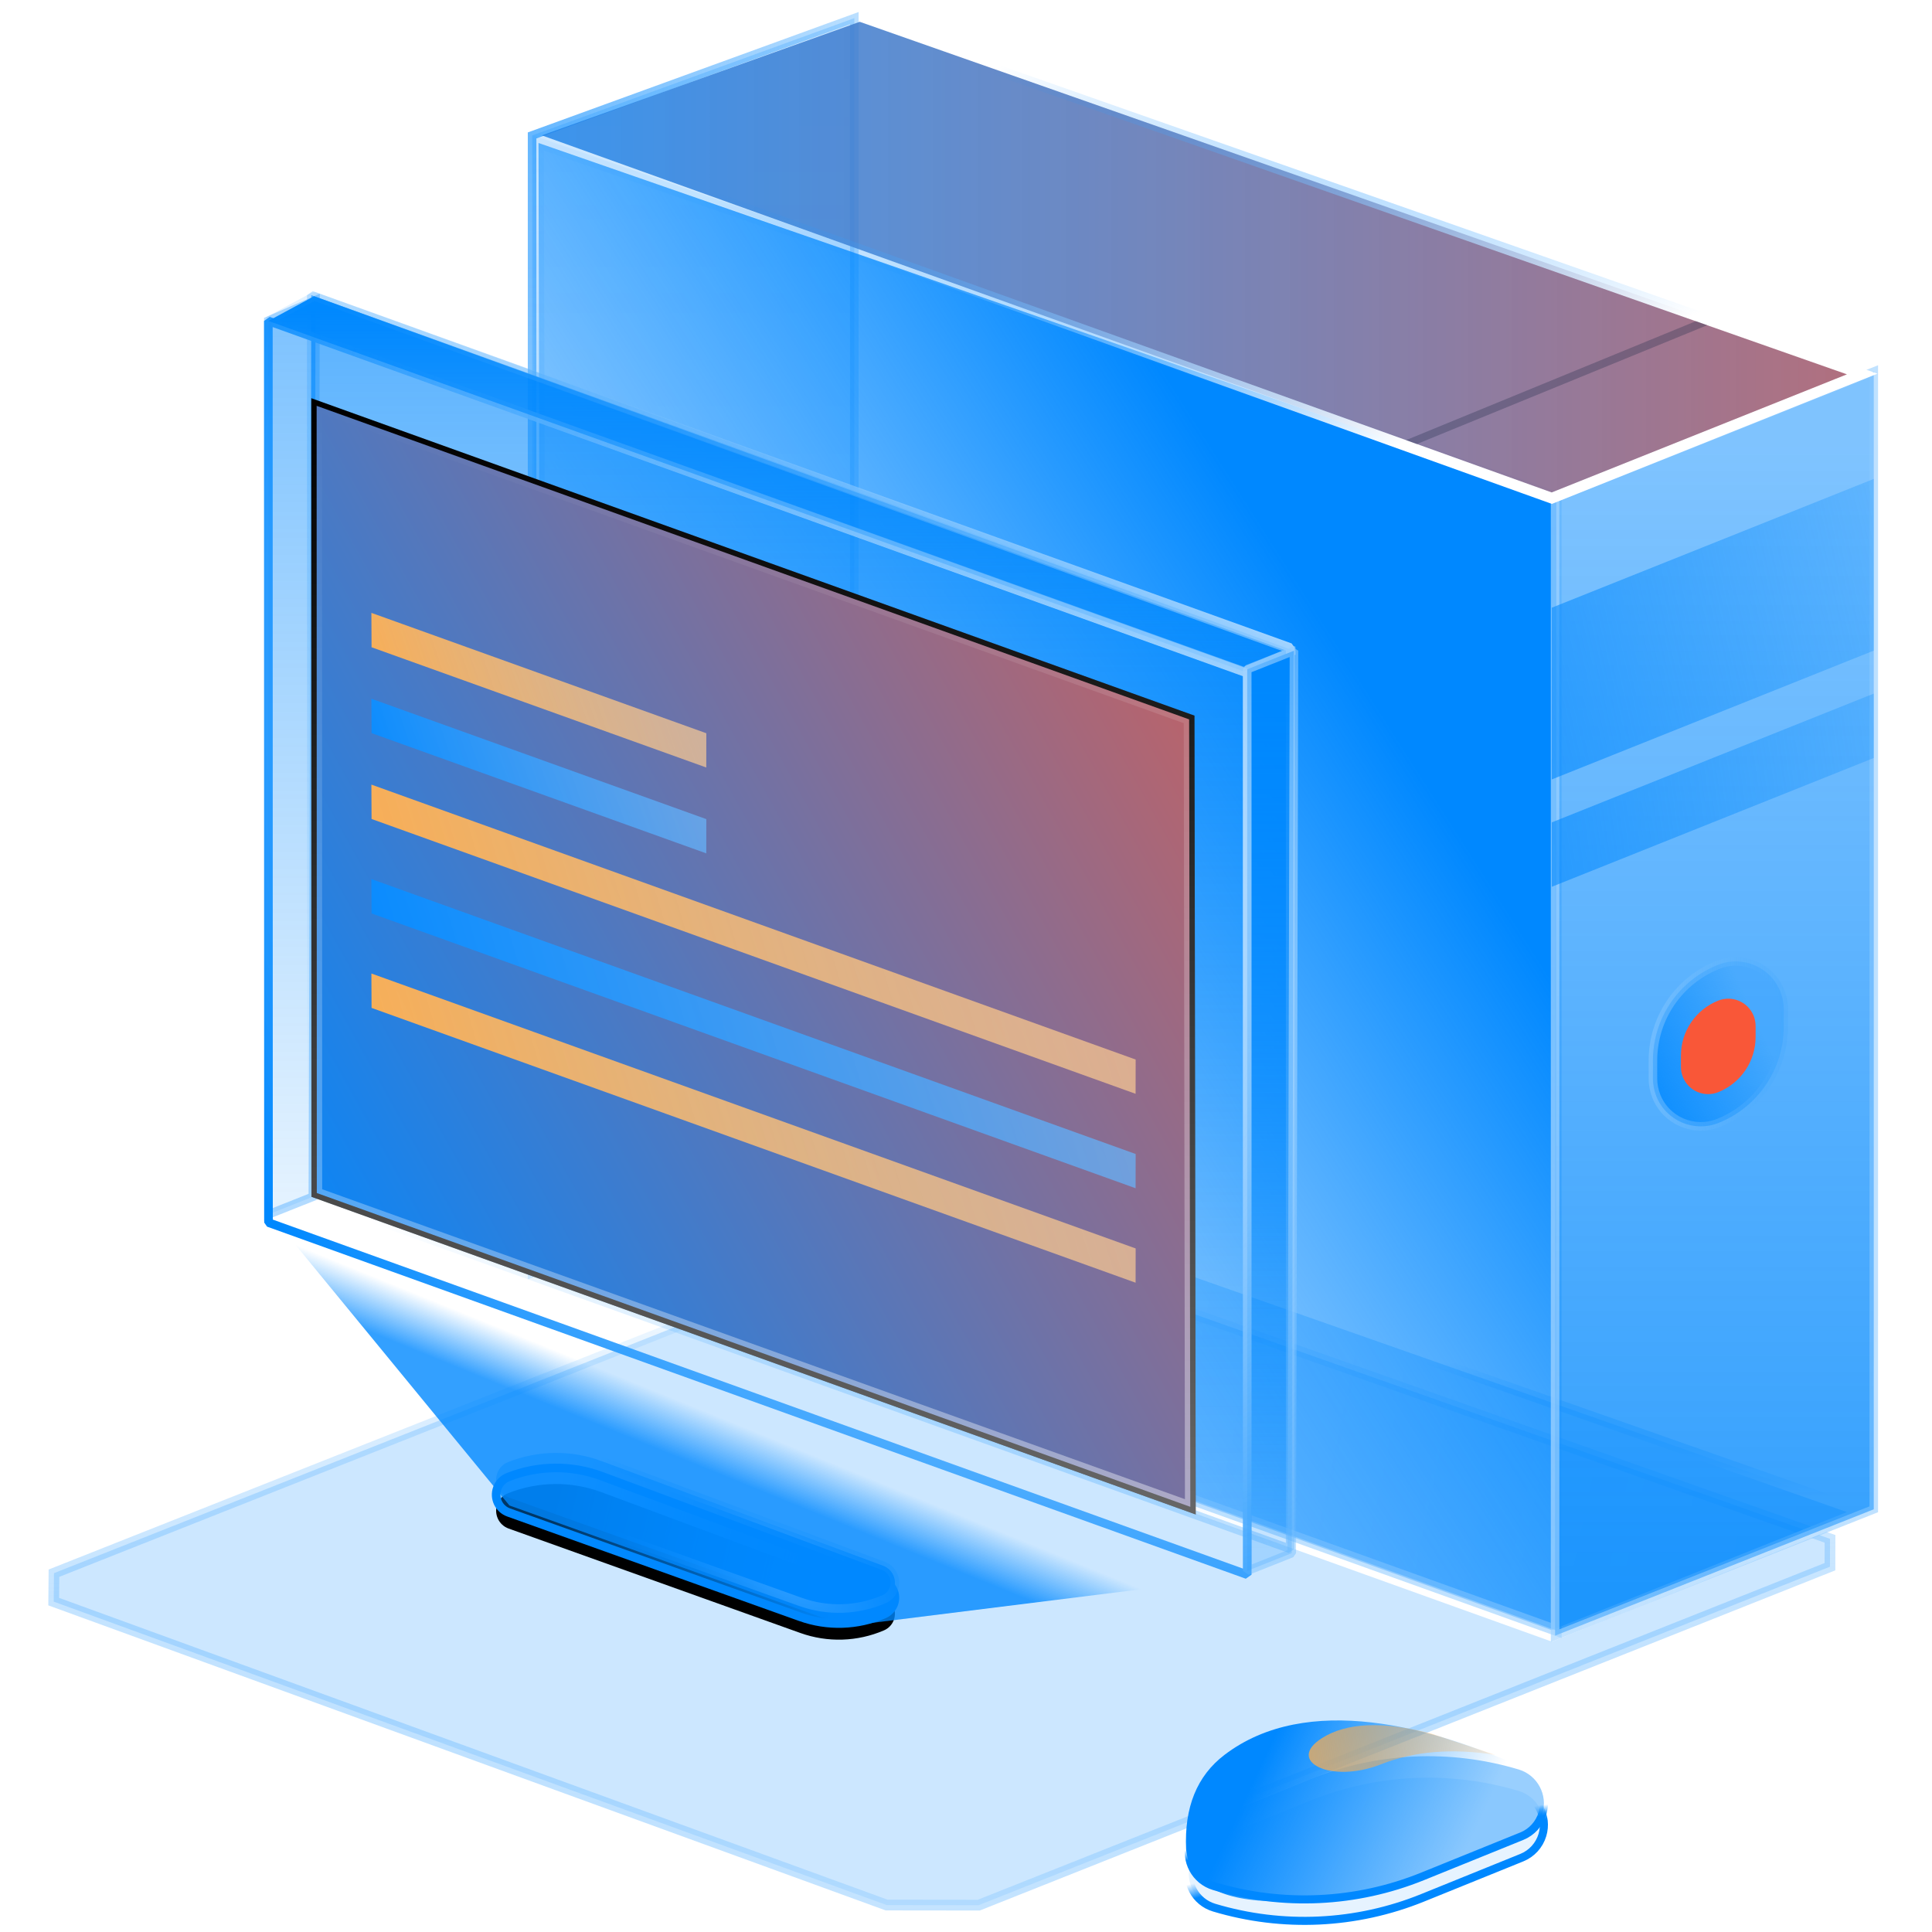 <svg  class="SVG3" width="200px" height="200px" viewBox="0 0 114 120" version="1.1" xmlns="http://www.w3.org/2000/svg" xmlns:xlink="http://www.w3.org/1999/xlink">
    <!-- Generator: Sketch 57.1 (83088) - https://sketch.com  用于登陆首页-->
    <title>电脑1</title>
    <desc>Created with Sketch.</desc>
    <defs>
        <linearGradient x1="50%" y1="0%" x2="50%" y2="157.476%" id="linearGradient-1">
            <stop stop-color="#0088FF" stop-opacity="0" offset="0%"></stop>
            <stop stop-color="#FFFFFF" offset="100%"></stop>
        </linearGradient>
        <linearGradient x1="100%" y1="53.476%" x2="0%" y2="45.929%" id="linearGradient-2">
            <stop stop-color="#0088FF" stop-opacity="0.3" offset="0%"></stop>
            <stop stop-color="#0088FF" stop-opacity="0.2" offset="100%"></stop>
        </linearGradient>
        <linearGradient x1="50%" y1="41.978%" x2="49.15%" y2="69.228%" id="linearGradient-3">
            <stop stop-color="#0088FF" stop-opacity="0" offset="0%"></stop>
            <stop stop-color="#FFFFFF" offset="100%"></stop>
        </linearGradient>
        <linearGradient x1="50%" y1="3.394%" x2="50%" y2="97.666%" id="linearGradient-4">
            <stop stop-color="#0088FE" stop-opacity="0.2" offset="0%"></stop>
            <stop stop-color="#0088FD" stop-opacity="0.1" offset="100%"></stop>
        </linearGradient>
        <radialGradient cx="0%" cy="9.767%" fx="0%" fy="9.767%" r="183.777%" gradientTransform="translate(0,0.098),scale(1,0.257),scale(1,2.453),translate(-0,-0.098)" id="radialGradient-5">
            <stop stop-color="#0088FF" stop-opacity="0.6" offset="0%"></stop>
            <stop stop-color="#0088FE" stop-opacity="0" offset="100%"></stop>
        </radialGradient>
        <linearGradient x1="73.423%" y1="28.085%" x2="26.577%" y2="72.044%" id="linearGradient-6">
            <stop stop-color="#0088FF" offset="0%"></stop>
            <stop stop-color="#0088FF" stop-opacity="0.2" offset="100%"></stop>
        </linearGradient>
        <linearGradient x1="50%" y1="-11.582%" x2="49.602%" y2="197.597%" id="linearGradient-7">
            <stop stop-color="#0088FF" stop-opacity="0" offset="0%"></stop>
            <stop stop-color="#FFFFFF" offset="100%"></stop>
        </linearGradient>
        <linearGradient x1="50%" y1="5.507%" x2="50%" y2="96.244%" id="linearGradient-8">
            <stop stop-color="#0088FE" stop-opacity="0.5" offset="0%"></stop>
            <stop stop-color="#0088FD" stop-opacity="0.8" offset="100%"></stop>
        </linearGradient>
        <radialGradient cx="-282.567%" cy="6.639%" fx="-282.567%" fy="6.639%" r="823.47%" gradientTransform="translate(-2.826,0.066),scale(1,0.252),rotate(-4.394),scale(1,2.24),translate(2.826,-0.066)" id="radialGradient-9">
            <stop stop-color="#FFFFFF" offset="0%"></stop>
            <stop stop-color="#0088FE" stop-opacity="0" offset="100%"></stop>
        </radialGradient>
        <linearGradient x1="-68.161%" y1="73.623%" x2="118.454%" y2="34.777%" id="linearGradient-10">
            <stop stop-color="#0088FE" stop-opacity="0.8" offset="0%"></stop>
            <stop stop-color="#0088FD" stop-opacity="0.2" offset="100%"></stop>
        </linearGradient>
        <linearGradient x1="-68.161%" y1="59.763%" x2="118.454%" y2="43.709%" id="linearGradient-11">
            <stop stop-color="#0088FE" stop-opacity="0.8" offset="0%"></stop>
            <stop stop-color="#0088FD" stop-opacity="0.2" offset="100%"></stop>
        </linearGradient>
        <linearGradient x1="151.936%" y1="23.918%" x2="-18.718%" y2="23.918%" id="linearGradient-12">
            <stop stop-color="#F95738" offset="0%"></stop>
            <stop stop-color="#0088FF" stop-opacity="0.8" offset="100%"></stop>
        </linearGradient>
        <linearGradient x1="18.979%" y1="28.852%" x2="75.751%" y2="75.246%" id="linearGradient-13">
            <stop stop-color="#0088FF" stop-opacity="0" offset="0%"></stop>
            <stop stop-color="#FFFFFF" offset="100%"></stop>
        </linearGradient>
        <linearGradient x1="4.036%" y1="77.118%" x2="76.628%" y2="32.524%" id="linearGradient-14">
            <stop stop-color="#0088FE" stop-opacity="0.8" offset="0%"></stop>
            <stop stop-color="#0088FD" stop-opacity="0.2" offset="100%"></stop>
        </linearGradient>
        <radialGradient cx="-185.384%" cy="22.372%" fx="-185.384%" fy="22.372%" r="388.852%" gradientTransform="translate(-1.854,0.224),scale(1,0.624),rotate(1.372),scale(1,2.24),translate(1.854,-0.224)" id="radialGradient-15">
            <stop stop-color="#FFFFFF" offset="0%"></stop>
            <stop stop-color="#0088FE" stop-opacity="0" offset="100%"></stop>
        </radialGradient>
        <linearGradient x1="89.949%" y1="54.266%" x2="13.698%" y2="47.333%" id="linearGradient-16">
            <stop stop-color="#0088FE" offset="0%"></stop>
            <stop stop-color="#0088FD" stop-opacity="0.4" offset="100%"></stop>
        </linearGradient>
        <path d="M8.693,2.017 L26.188,8.52 C26.767,8.736 27.063,9.381 26.847,9.96 C26.741,10.247 26.521,10.477 26.24,10.598 C24.592,11.308 22.736,11.367 21.046,10.762 L2.927,4.276 C2.317,4.058 1.999,3.386 2.218,2.776 C2.331,2.459 2.576,2.205 2.889,2.081 C4.749,1.342 6.817,1.319 8.693,2.017 Z" id="path-17"></path>
        <filter x="-0.4%" y="-6.4%" width="101.7%" height="131.9%" filterUnits="objectBoundingBox" id="filter-18">
            <feMorphology radius="0.267" operator="dilate" in="SourceAlpha" result="shadowSpreadOuter1"></feMorphology>
            <feOffset dx="0" dy="1" in="shadowSpreadOuter1" result="shadowOffsetOuter1"></feOffset>
            <feGaussianBlur stdDeviation="0.5" in="shadowOffsetOuter1" result="shadowBlurOuter1"></feGaussianBlur>
            <feComposite in="shadowBlurOuter1" in2="SourceAlpha" operator="out" result="shadowBlurOuter1"></feComposite>
            <feColorMatrix values="0 0 0 0 0   0 0 0 0 0   0 0 0 0 0  0 0 0 0.1 0" type="matrix" in="shadowBlurOuter1"></feColorMatrix>
        </filter>
        <radialGradient cx="72.087%" cy="76.288%" fx="72.087%" fy="76.288%" r="74.026%" gradientTransform="translate(0.721,0.763),scale(0.374,1),rotate(125.36),scale(1,1.929),translate(-0.721,-0.763)" id="radialGradient-19">
            <stop stop-color="#FFFFFF" offset="0%"></stop>
            <stop stop-color="#0088FE" stop-opacity="0" offset="100%"></stop>
        </radialGradient>
        <linearGradient x1="50%" y1="-52.653%" x2="50%" y2="100%" id="linearGradient-20">
            <stop stop-color="#0088FE" offset="0%"></stop>
            <stop stop-color="#0088FD" stop-opacity="0" offset="100%"></stop>
        </linearGradient>
        <linearGradient x1="115.012%" y1="3.119%" x2="9.331%" y2="78.678%" id="linearGradient-21">
            <stop stop-color="#FFFFFF" offset="0%"></stop>
            <stop stop-color="#0088FE" stop-opacity="0" offset="100%"></stop>
        </linearGradient>
        <linearGradient x1="50%" y1="3.394%" x2="50%" y2="100%" id="linearGradient-22">
            <stop stop-color="#0088FE" stop-opacity="0.5" offset="0%"></stop>
            <stop stop-color="#0088FD" stop-opacity="0.1" offset="100%"></stop>
        </linearGradient>
        <radialGradient cx="95.805%" cy="28.061%" fx="95.805%" fy="28.061%" r="110.76%" gradientTransform="translate(0.958,0.281),scale(1,0.781),rotate(149.88),scale(1,1.024),translate(-0.958,-0.281)" id="radialGradient-23">
            <stop stop-color="#FFFFFF" stop-opacity="0.6" offset="0%"></stop>
            <stop stop-color="#0088FE" offset="100%"></stop>
        </radialGradient>
        <linearGradient x1="127.836%" y1="-3.894%" x2="-0.848%" y2="86.331%" id="linearGradient-24">
            <stop stop-color="#F95738" offset="0%"></stop>
            <stop stop-color="#0088FF" offset="100%"></stop>
        </linearGradient>
        <linearGradient x1="50%" y1="0%" x2="50%" y2="100%" id="linearGradient-25">
            <stop stop-color="#FFFFFF" stop-opacity="0" offset="0%"></stop>
            <stop stop-color="#FFFFFF" stop-opacity="0.4" offset="100%"></stop>
        </linearGradient>
        <polygon id="path-26" points="2.667 6.4 57.525 26.116 57.6 75.733 2.678 56.003"></polygon>
        <filter x="-16.4%" y="-13.6%" width="132.8%" height="127.2%" filterUnits="objectBoundingBox" id="filter-27">
            <feMorphology radius="0.5" operator="dilate" in="SourceAlpha" result="shadowSpreadOuter1"></feMorphology>
            <feOffset dx="0" dy="0" in="shadowSpreadOuter1" result="shadowOffsetOuter1"></feOffset>
            <feGaussianBlur stdDeviation="2.5" in="shadowOffsetOuter1" result="shadowBlurOuter1"></feGaussianBlur>
            <feComposite in="shadowBlurOuter1" in2="SourceAlpha" operator="out" result="shadowBlurOuter1"></feComposite>
            <feColorMatrix values="0 0 0 0 0   0 0 0 0 0.533   0 0 0 0 1  0 0 0 1 0" type="matrix" in="shadowBlurOuter1"></feColorMatrix>
        </filter>
        <linearGradient x1="243.614%" y1="54.625%" x2="0%" y2="92.642%" id="linearGradient-28">
            <stop stop-color="#FFFFFF" stop-opacity="0.2" offset="0%"></stop>
            <stop stop-color="#FDAD4E" offset="100%"></stop>
        </linearGradient>
        <linearGradient x1="243.614%" y1="54.625%" x2="0%" y2="92.642%" id="linearGradient-29">
            <stop stop-color="#FFFFFF" stop-opacity="0.2" offset="0%"></stop>
            <stop stop-color="#0088FF" offset="100%"></stop>
        </linearGradient>
        <linearGradient x1="243.614%" y1="53.551%" x2="0%" y2="82.744%" id="linearGradient-30">
            <stop stop-color="#FFFFFF" stop-opacity="0.2" offset="0%"></stop>
            <stop stop-color="#FDAD4E" offset="100%"></stop>
        </linearGradient>
        <linearGradient x1="243.614%" y1="53.551%" x2="0%" y2="82.744%" id="linearGradient-31">
            <stop stop-color="#FFFFFF" stop-opacity="0.2" offset="0%"></stop>
            <stop stop-color="#0088FF" offset="100%"></stop>
        </linearGradient>
        <linearGradient x1="50%" y1="3.394%" x2="50%" y2="97.666%" id="linearGradient-32">
            <stop stop-color="#0088FE" offset="0%"></stop>
            <stop stop-color="#0088FD" stop-opacity="0.2" offset="100%"></stop>
        </linearGradient>
        <radialGradient cx="173.801%" cy="179.2%" fx="173.801%" fy="179.2%" r="575.118%" gradientTransform="translate(1.738,1.792),scale(0.366,1),rotate(-160.279),scale(1,0.35),translate(-1.738,-1.792)" id="radialGradient-33">
            <stop stop-color="#FFFFFF" offset="0%"></stop>
            <stop stop-color="#0088FE" stop-opacity="0" offset="100%"></stop>
        </radialGradient>
        <linearGradient x1="50%" y1="3.394%" x2="50%" y2="97.666%" id="linearGradient-34">
            <stop stop-color="#0088FE" offset="0%"></stop>
            <stop stop-color="#0088FD" stop-opacity="0.2" offset="100%"></stop>
        </linearGradient>
        <radialGradient cx="-506.202%" cy="15.87%" fx="-506.202%" fy="15.87%" r="1562.283%" gradientTransform="translate(-5.062,0.159),scale(1,0.051),rotate(-15.117),scale(1,1.775),translate(5.062,-0.159)" id="radialGradient-35">
            <stop stop-color="#FFFFFF" offset="0%"></stop>
            <stop stop-color="#0088FE" stop-opacity="0" offset="100%"></stop>
        </radialGradient>
        <linearGradient x1="47.072%" y1="50%" x2="39.957%" y2="57.213%" id="linearGradient-36">
            <stop stop-color="#0088FE" stop-opacity="0" offset="0%"></stop>
            <stop stop-color="#0088FF" stop-opacity="0.8" offset="100%"></stop>
        </linearGradient>
        <linearGradient x1="45.993%" y1="48.889%" x2="50%" y2="56.547%" id="linearGradient-37">
            <stop stop-color="#0088FF" stop-opacity="0" offset="0%"></stop>
            <stop stop-color="#0088FF" offset="100%"></stop>
        </linearGradient>
        <linearGradient x1="48.105%" y1="50%" x2="50%" y2="56.547%" id="linearGradient-38">
            <stop stop-color="#0088FF" stop-opacity="0" offset="0%"></stop>
            <stop stop-color="#0088FF" offset="100%"></stop>
        </linearGradient>
        <linearGradient x1="19.436%" y1="40.295%" x2="82.059%" y2="57.054%" id="linearGradient-39">
            <stop stop-color="#0088FF" offset="0%"></stop>
            <stop stop-color="#0088FF" stop-opacity="0" offset="100%"></stop>
        </linearGradient>
        <linearGradient x1="123.556%" y1="49.061%" x2="-27.284%" y2="53.122%" id="linearGradient-40">
            <stop stop-color="#FDAD4E" stop-opacity="0" offset="0%"></stop>
            <stop stop-color="#FDAD4E" offset="100%"></stop>
        </linearGradient>
    </defs>
    <g id="页面-1" stroke="none" stroke-width="1" fill="none" fill-rule="evenodd">
        <g id="电脑worker" transform="translate(0, 1)">
            <g id="电脑1">
                <path d="M52.623,76.001 L0.352,96.713 L0.336,98.48 L52.07,117.326 L57.79,117.333 L110.662,96.31 L110.666,94.581 L58.355,76.09 L52.623,76.001 Z" id="路径-2备份" stroke="url(#linearGradient-1)" stroke-width="0.667" fill-opacity="0.2" fill="#0188FE"></path>
                <g id="主机" transform="translate(29.667, 0)">
                    <path d="M20.732,71.02 L0.988,78.075 L63.716,100.609 L82.998,92.897 L20.732,71.02 Z" id="路径-2" stroke="url(#linearGradient-3)" stroke-width="0.667" fill="url(#linearGradient-2)"></path>
                    <polygon id="矩形" stroke="url(#radialGradient-5)" stroke-width="0.533" fill="url(#linearGradient-4)" points="0.382 7.412 20.397 0.127 20.397 70.794 0.382 78.079"></polygon>
                    <path d="M0.781,7.881 L0.939,77.619 L63.995,100.271 L63.995,29.859 L0.781,7.881 Z" id="路径-2" stroke="url(#linearGradient-7)" stroke-width="0.667" fill="url(#linearGradient-6)"></path>
                    <polygon id="矩形备份-6" stroke="url(#radialGradient-9)" stroke-width="0.533" fill="url(#linearGradient-8)" points="63.923 29.926 83.716 22.079 83.716 92.745 63.923 100.593"></polygon>
                    <polygon id="矩形备份-6" fill="url(#linearGradient-10)" points="63.716 36.745 83.716 28.745 83.716 39.412 63.716 47.412"></polygon>
                    <polygon id="矩形备份-6" fill="url(#linearGradient-11)" points="63.716 50.079 83.716 42.079 83.716 46.079 63.716 54.079"></polygon>
                    <path d="M20.732,0.354 L0.988,7.408 L63.716,29.942 L82.998,22.23 L20.732,0.354 Z" id="路径-2" stroke="url(#linearGradient-13)" stroke-width="0.667" fill="url(#linearGradient-12)"></path>
                    <g id="按钮" transform="translate(70, 57.333)">
                        <path d="M4.063,1.587 C5.596,0.988 7.323,1.745 7.922,3.278 C8.057,3.623 8.126,3.991 8.126,4.362 L8.126,5.436 C8.126,8.074 6.515,10.445 4.063,11.418 C2.539,12.022 0.813,11.276 0.209,9.752 C0.071,9.404 -2.26026661e-14,9.033 -2.04281037e-14,8.658 L-2.04281037e-14,7.535 C-2.07502284e-14,4.905 1.613,2.544 4.063,1.587 Z" id="矩形" stroke="url(#radialGradient-15)" stroke-width="0.533" fill="url(#linearGradient-14)"></path>
                        <path d="M4.058,3.816 C4.928,3.472 5.913,3.898 6.258,4.769 C6.336,4.967 6.377,5.179 6.377,5.392 L6.377,6.072 C6.377,7.582 5.459,8.94 4.058,9.503 C3.192,9.851 2.209,9.431 1.861,8.566 C1.78,8.365 1.739,8.151 1.739,7.936 L1.739,7.228 C1.739,5.723 2.658,4.37 4.058,3.816 Z" id="矩形" fill="#F95738"></path>
                    </g>
                    <polygon id="矩形备份-6" fill-opacity="0.3" fill="#1C2849" points="54.665 26.337 72.669 18.947 73.373 19.199 55.333 26.581"></polygon>
                </g>
                <g id="显示屏" transform="translate(13.667, 17.333)">
                    <g id="编组-9" transform="translate(12, 71.333)">
                        <g id="矩形备份-3">
                            <use fill="black" fill-opacity="1" filter="url(#filter-18)" xlink:href="#path-17"></use>
                            <use stroke="#0088FE" stroke-width="0.533" fill="url(#linearGradient-16)" fill-rule="evenodd" xlink:href="#path-17"></use>
                        </g>
                        <path d="M8.693,1.083 L26.188,7.587 C26.767,7.803 27.063,8.447 26.847,9.027 C26.741,9.314 26.521,9.544 26.24,9.665 C24.592,10.375 22.736,10.434 21.046,9.829 L2.927,3.343 C2.317,3.125 1.999,2.453 2.218,1.843 C2.331,1.525 2.576,1.272 2.889,1.148 C4.749,0.409 6.817,0.386 8.693,1.083 Z" id="矩形备份-3" stroke="url(#radialGradient-19)" stroke-width="0.533" fill="url(#linearGradient-16)"></path>
                    </g>
                    <polygon id="矩形备份-5" stroke="url(#linearGradient-21)" stroke-width="0.533" fill="url(#linearGradient-20)" stroke-linejoin="bevel" points="2.667 8.23369134e-14 63.468 21.882 63.468 77.874 2.678 56.005"></polygon>
                    <polygon id="矩形备份-20" stroke-opacity="0.3" stroke="#0088FE" stroke-width="0.533" fill="url(#linearGradient-22)" points="1.65083654e-13 1.585 2.931 0.313 2.765 55.999 1.26286966e-18 57.099"></polygon>
                    <polygon id="矩形备份-4" stroke="url(#radialGradient-23)" stroke-width="0.533" stroke-linejoin="bevel" points="2.27373675e-13 1.6 60.802 23.482 60.802 79.474 0.011 57.605"></polygon>
                    <g id="矩形备份-4">
                        <use fill="black" fill-opacity="1" filter="url(#filter-27)" xlink:href="#path-26"></use>
                        <path stroke="url(#linearGradient-25)" stroke-width="0.667" d="M3,6.874 L3.011,55.768 L57.266,75.259 L57.192,26.35 L3,6.874 Z" stroke-linejoin="square" fill="url(#linearGradient-24)" fill-rule="evenodd"></path>
                    </g>
                    <polygon id="矩形备份-4" fill="url(#linearGradient-28)" points="6.4 19.733 27.204 27.21 27.201 29.338 6.411 21.87"></polygon>
                    <polygon id="矩形备份-4" fill="url(#linearGradient-29)" points="6.4 25.067 27.204 32.544 27.201 34.671 6.411 27.203"></polygon>
                    <polygon id="矩形备份-4" fill="url(#linearGradient-30)" points="6.4 30.4 53.871 47.477 53.867 49.605 6.411 32.536"></polygon>
                    <polygon id="矩形备份-4" fill="url(#linearGradient-31)" points="6.4 36.267 53.871 53.344 53.867 55.471 6.411 38.403"></polygon>
                    <polygon id="矩形备份-4" fill="url(#linearGradient-30)" points="6.4 42.133 53.871 59.21 53.867 61.338 6.411 44.27"></polygon>
                    <polygon id="矩形备份-20" stroke="url(#radialGradient-33)" stroke-width="0.533" fill="url(#linearGradient-32)" stroke-linejoin="bevel" points="1.1316136e-13 1.6 2.842 0.067 63.704 22.083 60.583 23.367"></polygon>
                    <polygon id="矩形备份-20" stroke="url(#radialGradient-35)" stroke-width="0.533" fill="url(#linearGradient-34)" stroke-linejoin="bevel" points="60.8 23.237 63.704 22.083 63.565 78.138 60.8 79.237"></polygon>
                </g>
                <polygon id="路径" fill="url(#linearGradient-36)" points="28.641 92.507 14.333 75.076 75.135 96.807 49.555 100"></polygon>
                <g id="鼠标" transform="translate(65.667, 105.86)">
                    <path d="M6.545,7.483 C5.927,7.733 5.456,8.25 5.265,8.888 C4.916,10.051 5.576,11.276 6.739,11.625 C10.999,12.903 15.568,12.689 19.69,11.019 L25.855,8.522 C26.473,8.272 26.944,7.755 27.135,7.116 C27.484,5.954 26.824,4.729 25.661,4.38 C21.401,3.102 16.832,3.315 12.71,4.985 L6.545,7.483 Z" id="矩形" stroke="url(#linearGradient-37)" stroke-width="0.5" fill-opacity="0.1" fill="#0188FE"></path>
                    <path d="M6.545,6.149 C5.927,6.4 5.456,6.916 5.265,7.555 C4.916,8.717 5.576,9.943 6.739,10.291 C10.999,11.57 15.568,11.356 19.69,9.686 L25.855,7.189 C26.473,6.938 26.944,6.421 27.135,5.783 C27.484,4.62 26.824,3.395 25.661,3.046 C21.401,1.768 16.832,1.982 12.71,3.652 L6.545,6.149 Z" id="矩形" stroke="url(#linearGradient-38)" stroke-width="0.5" fill-opacity="0.4" fill="#0188FE"></path>
                    <path d="M26.479,3.19 C26.886,3.496 27.173,3.886 27.338,4.359 C27.585,5.069 27.585,6.669 26.133,7.229 C25.165,7.602 23.256,8.354 20.406,9.484 C17.602,10.653 14.389,11.237 10.768,11.237 C7.147,11.237 5.225,10.159 5.005,8.002 C4.885,5.395 5.679,3.441 7.386,2.14 C12.482,-1.741 20.295,0.303 26.461,3.169" id="路径-4" fill="url(#linearGradient-39)"></path>
                    <path d="M20.199,0.807 C17.217,0.036 14.966,0.133 13.445,1.096 C11.164,2.541 14.017,3.949 17.108,2.725 C19.168,1.909 21.539,1.714 24.221,2.14 L20.199,0.807 Z" id="路径-5" fill="url(#linearGradient-40)"></path>
                </g>
            </g>
        </g>
    </g>
</svg>